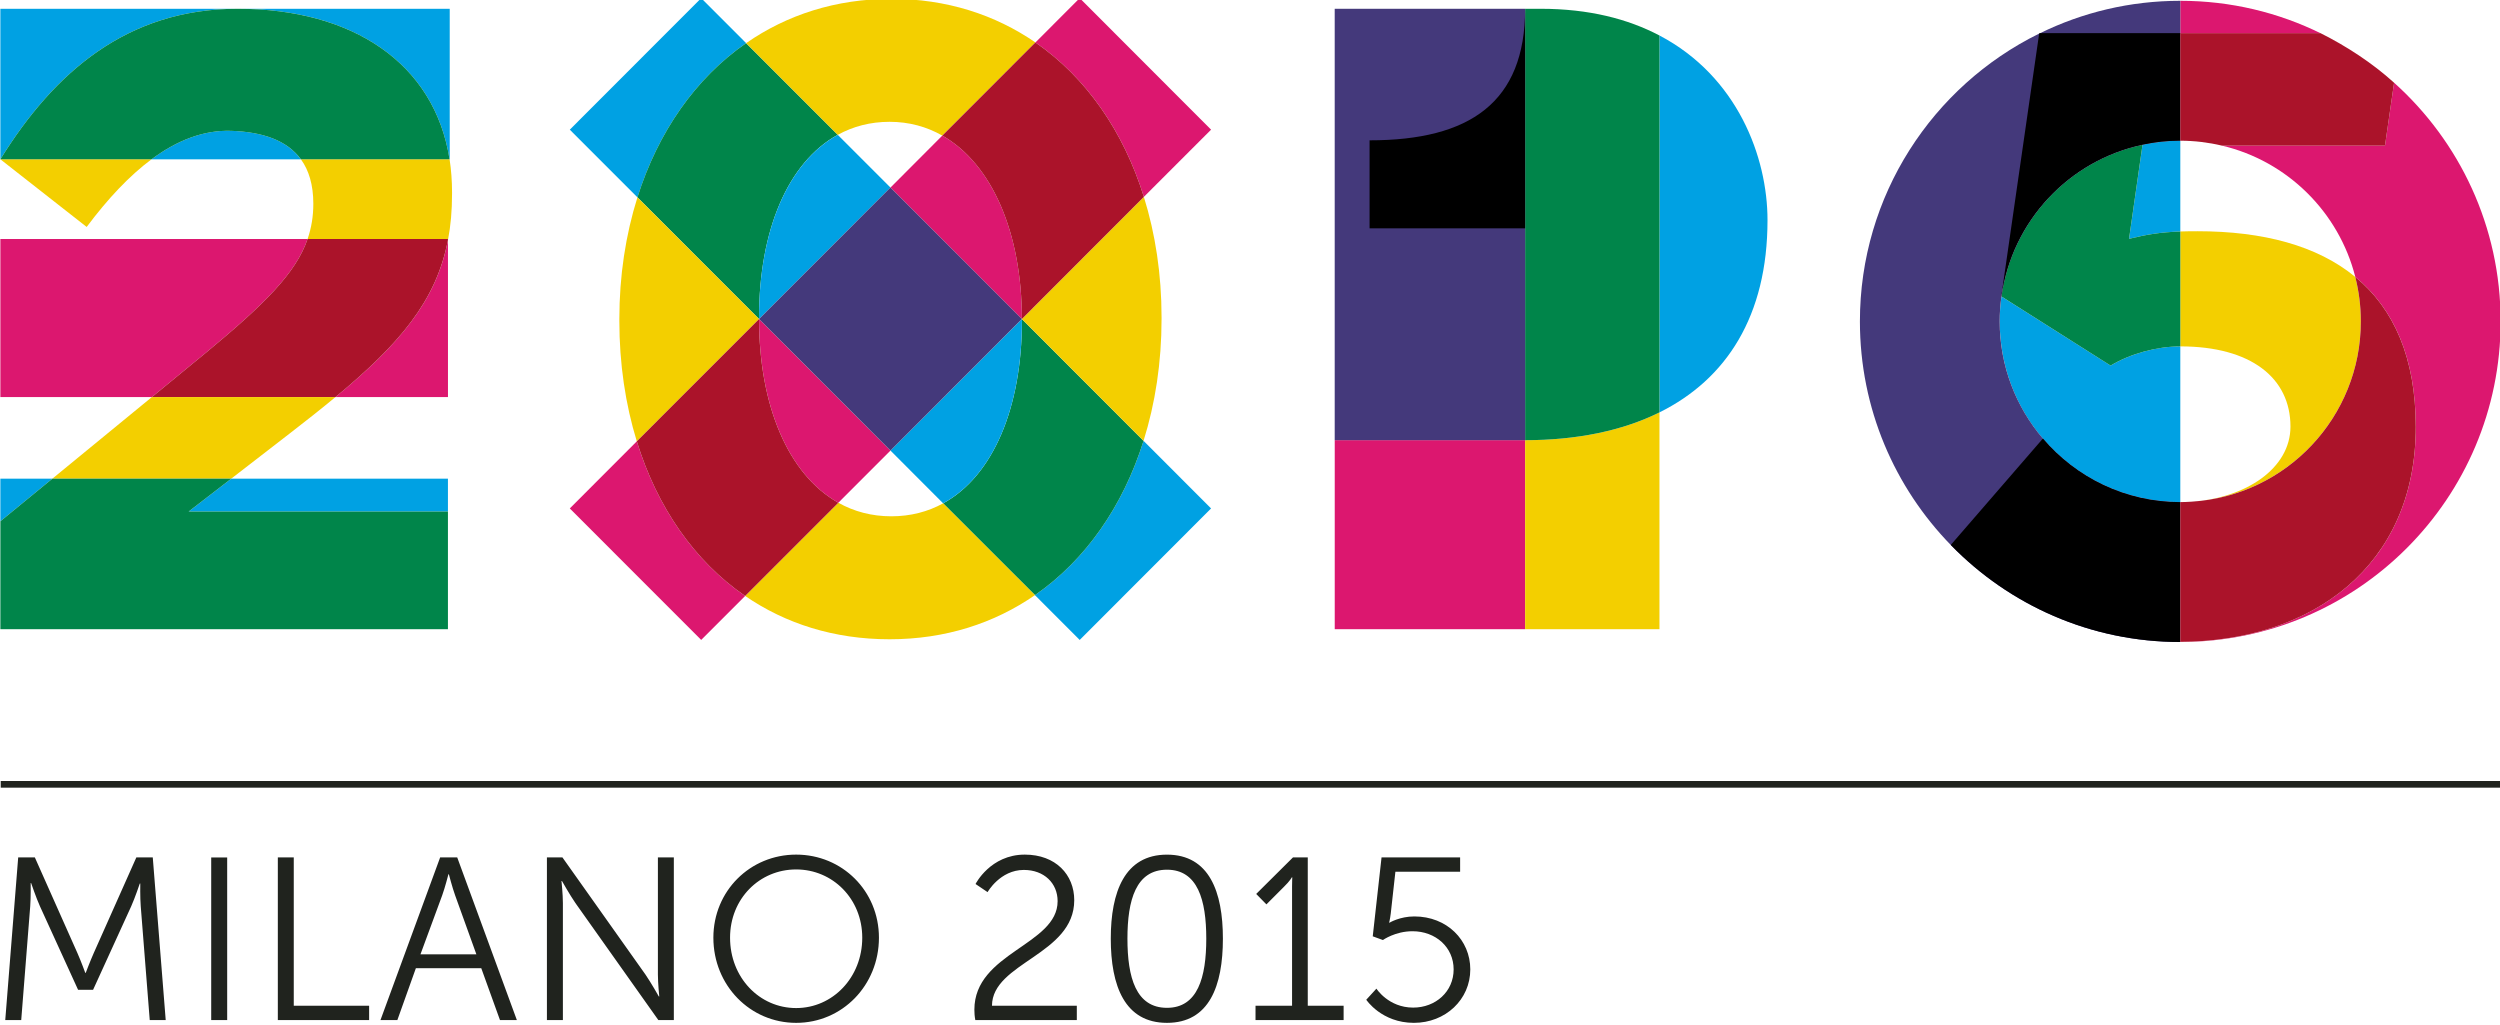 <?xml version="1.0" encoding="UTF-8" standalone="no"?>
<!-- Created with Inkscape (http://www.inkscape.org/) -->

<svg
   xmlns:dc="http://purl.org/dc/elements/1.1/"
   xmlns:cc="http://creativecommons.org/ns#"
   xmlns:rdf="http://www.w3.org/1999/02/22-rdf-syntax-ns#"
   xmlns:svg="http://www.w3.org/2000/svg"
   xmlns="http://www.w3.org/2000/svg"
   xmlns:sodipodi="http://sodipodi.sourceforge.net/DTD/sodipodi-0.dtd"
   xmlns:inkscape="http://www.inkscape.org/namespaces/inkscape"
   width="243.992"
   height="100"
   id="svg3172"
   version="1.1"
   inkscape:version="0.48.1 "
   sodipodi:docname="Nouveau document 2">
  <defs
     id="defs3174" />
  <sodipodi:namedview
     id="base"
     pagecolor="#ffffff"
     bordercolor="#666666"
     borderopacity="1.0"
     inkscape:pageopacity="0.0"
     inkscape:pageshadow="2"
     inkscape:zoom="4.9427905"
     inkscape:cx="121.99586"
     inkscape:cy="50"
     inkscape:document-units="px"
     inkscape:current-layer="layer1"
     showgrid="false"
     fit-margin-top="0"
     fit-margin-left="0"
     fit-margin-right="0"
     fit-margin-bottom="0"
     inkscape:window-width="1366"
     inkscape:window-height="706"
     inkscape:window-x="-8"
     inkscape:window-y="-8"
     inkscape:window-maximized="1" />
  <g
     inkscape:label="Calque 1"
     inkscape:groupmode="layer"
     id="layer1"
     transform="translate(-79.002,185.495)">
    <g
       transform="matrix(3.181,0,0,-3.181,-260.868,1531.515)"
       id="g19834">
      <path
         d="m 147.795,520.466 5.842,0 0,5.8 -5.842,0 0,-5.8 z"
         style="fill:#dc176f;fill-opacity:1;fill-rule:nonzero;stroke:none"
         id="path308"
         inkscape:connector-curvature="0" />
      <path
         inkscape:connector-curvature="0"
         id="path312"
         style="fill:#f3cf00;fill-opacity:1;fill-rule:nonzero;stroke:none"
         d="m 109.503,532.807 c 0.644,0.862 1.307,1.569 1.989,2.076 l -4.637,0" />
      <path
         inkscape:connector-curvature="0"
         id="path316"
         style="fill:#dc176f;fill-opacity:1;fill-rule:nonzero;stroke:none"
         d="m 117.136,527.587 3.452,0 0,4.82 c -0.359,-1.879 -1.5,-3.2 -3.452,-4.82 m -0.855,4.85 -9.426,0 0,-4.85 4.648,0 1.672,1.373 c 1.779,1.474 2.742,2.424 3.106,3.477" />
      <path
         inkscape:connector-curvature="0"
         id="path320"
         style="fill:#f3cf00;fill-opacity:1;fill-rule:nonzero;stroke:none"
         d="m 120.713,533.872 c 0,0.353 -0.026,0.689 -0.075,1.011 l -4.562,0 c 0.244,-0.336 0.381,-0.782 0.381,-1.364 0,-0.385 -0.058,-0.738 -0.176,-1.082 l 4.307,0 0,-0.03 c 0.085,0.437 0.125,0.902 0.125,1.411" />
      <path
         inkscape:connector-curvature="0"
         id="path324"
         style="fill:#ab132a;fill-opacity:1;fill-rule:nonzero;stroke:none"
         d="m 116.281,532.437 c -0.364,-1.053 -1.327,-2.003 -3.106,-3.477 l -1.672,-1.373 5.633,0 c 1.952,1.62 3.092,2.941 3.451,4.82 l 0,0.03" />
      <path
         inkscape:connector-curvature="0"
         id="path328"
         style="fill:#f3cf00;fill-opacity:1;fill-rule:nonzero;stroke:none"
         d="m 115.723,526.464 c 0.512,0.395 0.983,0.767 1.413,1.124 l -5.633,0 -3.053,-2.504 5.488,0" />
      <path
         inkscape:connector-curvature="0"
         id="path332"
         style="fill:#00a1e3;fill-opacity:1;fill-rule:nonzero;stroke:none"
         d="m 113.938,525.084 -1.307,-1.008 7.956,0 0,1.008 -6.649,0 z m -7.083,0 0,-1.307 1.595,1.307" />
      <path
         inkscape:connector-curvature="0"
         id="path336"
         style="fill:#00854a;fill-opacity:1;fill-rule:nonzero;stroke:none"
         d="m 113.938,525.084 -5.488,0 -1.595,-1.307 0,-3.311 13.732,0 0,3.61 -7.956,0" />
      <path
         inkscape:connector-curvature="0"
         id="path340"
         style="fill:#00a1e3;fill-opacity:1;fill-rule:nonzero;stroke:none"
         d="m 141.929,526.245 c -0.63,-2.002 -1.777,-3.657 -3.332,-4.734 l 1.373,-1.375 4.031,4.035 -2.072,2.074 z m -12.193,12.202 -1.379,1.38 -4.031,-4.035 2.076,-2.077 c 0.631,2 1.78,3.656 3.334,4.732" />
      <path
         inkscape:connector-curvature="0"
         id="path344"
         style="fill:#00854a;fill-opacity:1;fill-rule:nonzero;stroke:none"
         d="m 130.132,530.036 c 0,2.657 0.884,4.758 2.415,5.599 l -2.811,2.812 c -1.554,-1.076 -2.703,-2.732 -3.335,-4.731 l 3.731,-3.733 0,0.053 z m 11.797,-3.791 -3.731,3.735 0,-0.052 c 0,-2.642 -0.874,-4.756 -2.418,-5.601 l 2.817,-2.816 c 1.555,1.077 2.702,2.732 3.332,4.734" />
      <path
         inkscape:connector-curvature="0"
         id="path348"
         style="fill:#00a1e3;fill-opacity:1;fill-rule:nonzero;stroke:none"
         d="m 132.547,535.633 c -1.531,-0.84 -2.415,-2.941 -2.415,-5.598 l 0,-0.053 4.032,4.034 -1.617,1.617 z m 1.617,-9.686 1.616,-1.619 c 1.544,0.845 2.418,2.958 2.418,5.601 l 0,0.051 -0.003,0.002" />
      <path
         inkscape:connector-curvature="0"
         id="path352"
         style="fill:#f3cf00;fill-opacity:1;fill-rule:nonzero;stroke:none"
         d="m 134.19,539.806 c -1.703,0 -3.208,-0.493 -4.454,-1.359 l 2.811,-2.814 c 0.471,0.26 1.003,0.4 1.59,0.4 0.596,0 1.137,-0.149 1.618,-0.423 l 2.857,2.858 c -1.239,0.853 -2.729,1.338 -4.422,1.338 m 4.008,-9.822 0,-0.004 3.731,-3.735 c 0.36,1.148 0.553,2.407 0.553,3.737 l 0,0.054 c 0,1.318 -0.19,2.561 -0.543,3.694" />
      <path
         inkscape:connector-curvature="0"
         id="path356"
         style="fill:#dc176f;fill-opacity:1;fill-rule:nonzero;stroke:none"
         d="m 135.755,535.61 -1.59,-1.594 4.03,-4.034 0.002,0.002 c -0.001,2.623 -0.908,4.756 -2.442,5.626 m 6.184,-1.88 2.062,2.062 -4.031,4.036 -1.358,-1.361 c 1.555,-1.073 2.702,-2.728 3.327,-4.737" />
      <path
         inkscape:connector-curvature="0"
         id="path360"
         style="fill:#ab132a;fill-opacity:1;fill-rule:nonzero;stroke:none"
         d="m 138.611,538.468 -2.856,-2.858 c 1.534,-0.87 2.44,-3.002 2.442,-5.626 l 3.742,3.747 c -0.626,2.009 -1.773,3.664 -3.328,4.737" />
      <path
         inkscape:connector-curvature="0"
         id="path364"
         style="fill:#f3cf00;fill-opacity:1;fill-rule:nonzero;stroke:none"
         d="m 130.132,529.982 0,10e-4 -3.731,3.732 c -0.361,-1.148 -0.555,-2.405 -0.555,-3.733 l 0,-0.054 c 0,-1.318 0.187,-2.565 0.536,-3.698 l 3.75,3.751 0,10e-4 z m 8.465,-8.471 -2.817,2.816 c -0.469,-0.258 -1,-0.397 -1.59,-0.397 -0.601,0 -1.144,0.146 -1.625,0.416 l -2.859,-2.86 c 1.235,-0.848 2.727,-1.329 4.432,-1.329 1.709,0 3.212,0.491 4.459,1.354" />
      <path
         inkscape:connector-curvature="0"
         id="path368"
         style="fill:#dc176f;fill-opacity:1;fill-rule:nonzero;stroke:none"
         d="m 126.382,526.23 -2.056,-2.059 4.031,-4.034 1.349,1.349 c -1.56,1.071 -2.702,2.729 -3.324,4.744 m 6.183,-1.884 1.599,1.6 -4.031,4.036 0,-10e-4 c 0,-2.646 0.892,-4.772 2.432,-5.635" />
      <path
         inkscape:connector-curvature="0"
         id="path372"
         style="fill:#ab132a;fill-opacity:1;fill-rule:nonzero;stroke:none"
         d="m 130.132,529.981 -3.75,-3.751 c 0.622,-2.015 1.764,-3.673 3.324,-4.744 l 2.859,2.86 c -1.54,0.863 -2.433,2.989 -2.433,5.635" />
      <path
         inkscape:connector-curvature="0"
         id="path376"
         style="fill:#44397b;fill-opacity:1;fill-rule:nonzero;stroke:none"
         d="m 134.164,534.017 -4.031,-4.034 4.031,-4.036 4.031,4.036" />
      <path
         inkscape:connector-curvature="0"
         id="path380"
         style="fill:#00a1e3;fill-opacity:1;fill-rule:nonzero;stroke:none"
         d="m 161.073,533.016 c 0,1.932 -0.919,4.406 -3.315,5.666 l 0,-11.564 c 2.051,1.016 3.315,2.955 3.315,5.898" />
      <path
         inkscape:connector-curvature="0"
         id="path384"
         style="fill:#f3cf00;fill-opacity:1;fill-rule:nonzero;stroke:none"
         d="m 153.637,520.465 4.121,0 0,6.652 c -1.152,-0.571 -2.555,-0.852 -4.121,-0.852" />
      <path
         inkscape:connector-curvature="0"
         id="path388"
         style="fill:#00854a;fill-opacity:1;fill-rule:nonzero;stroke:none"
         d="m 157.758,538.681 c -0.963,0.508 -2.165,0.82 -3.645,0.82 l -0.477,0 0,-13.236 c 1.567,0 2.969,0.281 4.122,0.852" />
      <path
         inkscape:connector-curvature="0"
         id="path392"
         style="fill:#dc176f;fill-opacity:1;fill-rule:nonzero;stroke:none"
         d="m 180.297,537.233 -0.279,-1.928 -5.004,0 -0.001,-0.002 c 2.004,-0.471 3.589,-2.035 4.094,-4.029 1.182,-0.973 1.856,-2.48 1.856,-4.602 0,-4.284 -3.201,-6.578 -7.225,-6.594 l 0,-0.005 c 5.428,0 9.828,4.404 9.828,9.837 0,2.908 -1.262,5.522 -3.269,7.323 m -6.559,2.513 0,-1.002 4.317,0 c -1.303,0.642 -2.767,1.002 -4.317,1.002" />
      <path
         inkscape:connector-curvature="0"
         id="path396"
         style="fill:#dc176f;fill-opacity:1;fill-rule:nonzero;stroke:none"
         d="m 173.738,535.454 0,10e-4" />
      <path
         inkscape:connector-curvature="0"
         id="path400"
         style="fill:#00a1e3;fill-opacity:1;fill-rule:nonzero;stroke:none"
         d="m 168.252,530.674 c -0.036,-0.249 -0.055,-0.505 -0.055,-0.764 0,-3.062 2.482,-5.545 5.541,-5.545 l 0,4.778 c -0.711,0 -1.524,-0.219 -2.138,-0.589 l -3.348,2.12 z m 3.913,1.769 c 0.546,0.133 0.943,0.201 1.573,0.225 l 0,2.785 c -0.399,0 -0.786,-0.042 -1.159,-0.123" />
      <path
         inkscape:connector-curvature="0"
         id="path404"
         style="fill:#f3cf00;fill-opacity:1;fill-rule:nonzero;stroke:none"
         d="m 179.106,531.274 c -1.167,0.963 -2.833,1.402 -4.839,1.402 -0.195,0 -0.37,-0.002 -0.529,-0.008 l 0,-3.525 c 2.171,0 3.38,-0.971 3.38,-2.46 0,-1.282 -1.362,-2.192 -3.029,-2.304 2.895,0.18 5.188,2.589 5.188,5.531 0,0.471 -0.06,0.928 -0.171,1.364" />
      <path
         inkscape:connector-curvature="0"
         id="path408"
         style="fill:#00854a;fill-opacity:1;fill-rule:nonzero;stroke:none"
         d="m 172.165,532.443 0.414,2.887 c -2.259,-0.481 -4.007,-2.339 -4.328,-4.656 l 3.348,-2.12 c 0.615,0.37 1.427,0.588 2.139,0.588 l 0,3.526 c -0.63,-0.024 -1.027,-0.092 -1.573,-0.225" />
      <path
         inkscape:connector-curvature="0"
         id="path412"
         style="fill:#44397b;fill-opacity:1;fill-rule:nonzero;stroke:none"
         d="m 173.737,535.454 0.001,0 0,10e-4 -0.001,-10e-4 z m -0.001,-15.381 0.002,0 0,0.005" />
      <path
         inkscape:connector-curvature="0"
         id="path416"
         style="fill:#44397b;fill-opacity:1;fill-rule:nonzero;stroke:none"
         d="m 169.391,538.732 c -3.248,-1.605 -5.483,-4.954 -5.483,-8.822 0,-2.675 1.067,-5.095 2.796,-6.869 1.786,-1.831 4.276,-2.968 7.031,-2.968 l 0.002,0.004 0,4.288 c -1.689,0 -3.199,0.758 -4.214,1.949 -0.825,0.968 -1.327,2.223 -1.327,3.596 0,0.259 0.019,0.515 0.055,0.764 0.321,2.317 2.068,4.175 4.328,4.656 0.373,0.081 0.76,0.123 1.158,0.123 l 0,4.293 c -1.544,0 -3.005,-0.358 -4.302,-0.994" />
      <path
         inkscape:connector-curvature="0"
         id="path420"
         style="fill:#000000;fill-opacity:1;fill-rule:nonzero;stroke:none"
         d="m 172.58,535.331 c 0.373,0.081 0.76,0.123 1.158,0.123 l 0,3.299 -4.306,0 -0.024,-0.01 -1.162,-8.062 0.004,-0.005 0.001,-0.002 c 0.32,2.317 2.069,4.176 4.329,4.657 m -5.879,-12.274 c 0.001,-0.005 0.003,-0.01 0.004,-0.015 1.786,-1.831 4.275,-2.969 7.031,-2.969 l 0.002,4.292 c -1.689,0 -3.199,0.758 -4.214,1.95 l -0.002,0" />
      <path
         inkscape:connector-curvature="0"
         id="path424"
         style="fill:#ab132a;fill-opacity:1;fill-rule:nonzero;stroke:none"
         d="m 180.962,526.672 c 0,2.122 -0.674,3.629 -1.856,4.602 0.111,-0.436 0.171,-0.893 0.171,-1.364 0,-2.943 -2.292,-5.351 -5.189,-5.531 -0.097,-0.006 -0.24,-0.014 -0.35,-0.014 l 0,-4.287 c 4.024,0.016 7.224,2.31 7.224,6.594 m -7.224,8.781 c 0.437,0 0.865,-0.053 1.274,-0.15 l 0.001,10e-4 5.005,0 0.279,1.928 c -0.668,0.606 -1.462,1.123 -2.255,1.52 l -4.304,0 0,-3.297" />
      <path
         inkscape:connector-curvature="0"
         id="path428"
         style="fill:#44397b;fill-opacity:1;fill-rule:nonzero;stroke:none"
         d="m 153.634,539.501 -5.84,0 0,-13.236 5.843,0 0,13.236" />
      <path
         inkscape:connector-curvature="0"
         id="path432"
         style="fill:#000000;fill-opacity:1;fill-rule:nonzero;stroke:none"
         d="m 148.864,535.465 0,-2.701 4.772,0 0,6.737 c 0,-2.871 -1.696,-4.036 -4.772,-4.036" />
      <path
         inkscape:connector-curvature="0"
         id="path436"
         style="fill:#00a1e3;fill-opacity:1;fill-rule:nonzero;stroke:none"
         d="m 113.936,535.757 c -0.847,0.027 -1.662,-0.292 -2.445,-0.874 l 4.583,0 c -0.427,0.591 -1.188,0.841 -2.138,0.874" />
      <path
         inkscape:connector-curvature="0"
         id="path440"
         style="fill:#00a1e3;fill-opacity:1;fill-rule:nonzero;stroke:none"
         d="m 120.636,534.883 0.006,0 0,4.618 -6.506,0 c 3.544,0 6.041,-1.684 6.5,-4.618" />
      <path
         inkscape:connector-curvature="0"
         id="path444"
         style="fill:#00a1e3;fill-opacity:1;fill-rule:nonzero;stroke:none"
         d="m 114.136,539.501 -7.281,0 0,-4.618 c 1.651,2.668 3.892,4.618 7.281,4.618" />
      <path
         inkscape:connector-curvature="0"
         id="path448"
         style="fill:#00854a;fill-opacity:1;fill-rule:nonzero;stroke:none"
         d="m 114.136,539.501 c -3.389,0 -5.63,-1.95 -7.281,-4.618 l 4.637,0 c 0.783,0.582 1.597,0.9 2.444,0.873 0.949,-0.033 1.711,-0.283 2.139,-0.873 l 4.561,0 c -0.459,2.934 -2.955,4.618 -6.5,4.618" />
      <path
         inkscape:connector-curvature="0"
         id="path452"
         style="fill:#20231e;fill-opacity:1;fill-rule:nonzero;stroke:none"
         d="m 107.402,513.464 0.511,0 1.305,-2.932 c 0.113,-0.255 0.242,-0.61 0.242,-0.61 l 0.014,0 c 0,0 0.134,0.355 0.247,0.61 l 1.306,2.932 0.504,0 0.397,-4.991 -0.49,0 -0.276,3.493 c -0.022,0.27 -0.014,0.697 -0.014,0.697 l -0.015,0 c 0,0 -0.148,-0.441 -0.263,-0.697 l -1.17,-2.563 -0.461,0 -1.17,2.563 c -0.113,0.249 -0.27,0.711 -0.27,0.711 l -0.014,0 c 0,0 0.007,-0.441 -0.014,-0.711 l -0.276,-3.493 -0.49,0 0.397,4.991 z m 5.922,-4.991 0.49,0 0,4.99 -0.49,0 0,-4.99 z m 2.044,4.991 0.489,0 0,-4.55 2.312,0 0,-0.441 -2.801,0 0,4.991 z m 6.242,-3.4 -2.007,0 -0.568,-1.591 -0.518,0 1.831,4.991 0.524,0 1.83,-4.991 -0.518,0 -0.574,1.591 z m -1.008,2.882 c 0,0 -0.106,-0.412 -0.191,-0.646 l -0.667,-1.81 1.716,0 -0.652,1.81 c -0.085,0.234 -0.192,0.646 -0.192,0.646 l -0.014,0 z m 3.022,0.518 0.476,0 2.546,-3.592 c 0.171,-0.248 0.411,-0.674 0.411,-0.674 l 0.014,0 c 0,0 -0.042,0.411 -0.042,0.674 l 0,3.592 0.489,0 0,-4.991 -0.475,0 -2.546,3.593 c -0.171,0.248 -0.411,0.674 -0.411,0.674 l -0.015,0 c 0,0 0.043,-0.412 0.043,-0.674 l 0,-3.593 -0.49,0 0,4.991 z m 7.647,0.086 c 1.412,0 2.54,-1.115 2.54,-2.549 0,-1.463 -1.128,-2.613 -2.54,-2.613 -1.412,0 -2.54,1.15 -2.54,2.613 0,1.434 1.128,2.549 2.54,2.549 m 0,-4.708 c 1.121,0 2.028,0.938 2.028,2.159 0,1.193 -0.907,2.094 -2.028,2.094 -1.128,0 -2.028,-0.901 -2.028,-2.094 0,-1.221 0.9,-2.159 2.028,-2.159 m 5.468,-0.05 c 0,1.754 2.554,1.981 2.554,3.33 0,0.547 -0.411,0.958 -1.036,0.958 -0.73,0 -1.113,-0.681 -1.113,-0.681 l -0.369,0.249 c 0,0 0.454,0.902 1.511,0.902 0.95,0 1.517,-0.618 1.517,-1.399 0,-1.676 -2.517,-1.911 -2.524,-3.237 l 2.603,0 0,-0.441 -3.114,0 c -0.022,0.114 -0.029,0.22 -0.029,0.319 m 4.185,2.18 c 0,1.434 0.427,2.577 1.724,2.577 1.298,0 1.716,-1.143 1.716,-2.577 0,-1.448 -0.418,-2.584 -1.716,-2.584 -1.297,0 -1.724,1.136 -1.724,2.584 m 2.93,0 c 0,1.186 -0.263,2.115 -1.206,2.115 -0.951,0 -1.213,-0.929 -1.213,-2.115 0,-1.192 0.262,-2.123 1.213,-2.123 0.943,0 1.206,0.931 1.206,2.123 m 1.511,-2.058 1.121,0 0,3.663 c 0,0.142 0.007,0.276 0.007,0.276 l -0.014,0 c 0,0 -0.051,-0.106 -0.249,-0.298 l -0.531,-0.532 -0.313,0.32 1.128,1.121 0.454,0 0,-4.55 1.1,0 0,-0.441 -2.703,0" />
      <path
         inkscape:connector-curvature="0"
         id="path456"
         style="fill:#20231e;fill-opacity:1;fill-rule:nonzero;stroke:none"
         d="m 149.074,509.438 c 0,0 0.369,-0.582 1.128,-0.582 0.688,0 1.241,0.49 1.241,1.172 0,0.681 -0.553,1.171 -1.262,1.171 -0.532,0 -0.908,-0.27 -0.908,-0.27 l -0.312,0.114 0.27,2.421 2.411,0 0,-0.44 -1.986,0 -0.142,-1.279 c -0.022,-0.177 -0.05,-0.283 -0.05,-0.283 l 0.014,0 c 0,0 0.313,0.191 0.759,0.191 1.001,0 1.717,-0.724 1.717,-1.625 0,-0.924 -0.759,-1.64 -1.731,-1.64 -0.992,0 -1.461,0.709 -1.461,0.709 l 0.312,0.341 z m -42.208,6.166 76.689,0 0,0.205 -76.689,0 0,-0.205 z" />
    </g>
  </g>
</svg>
